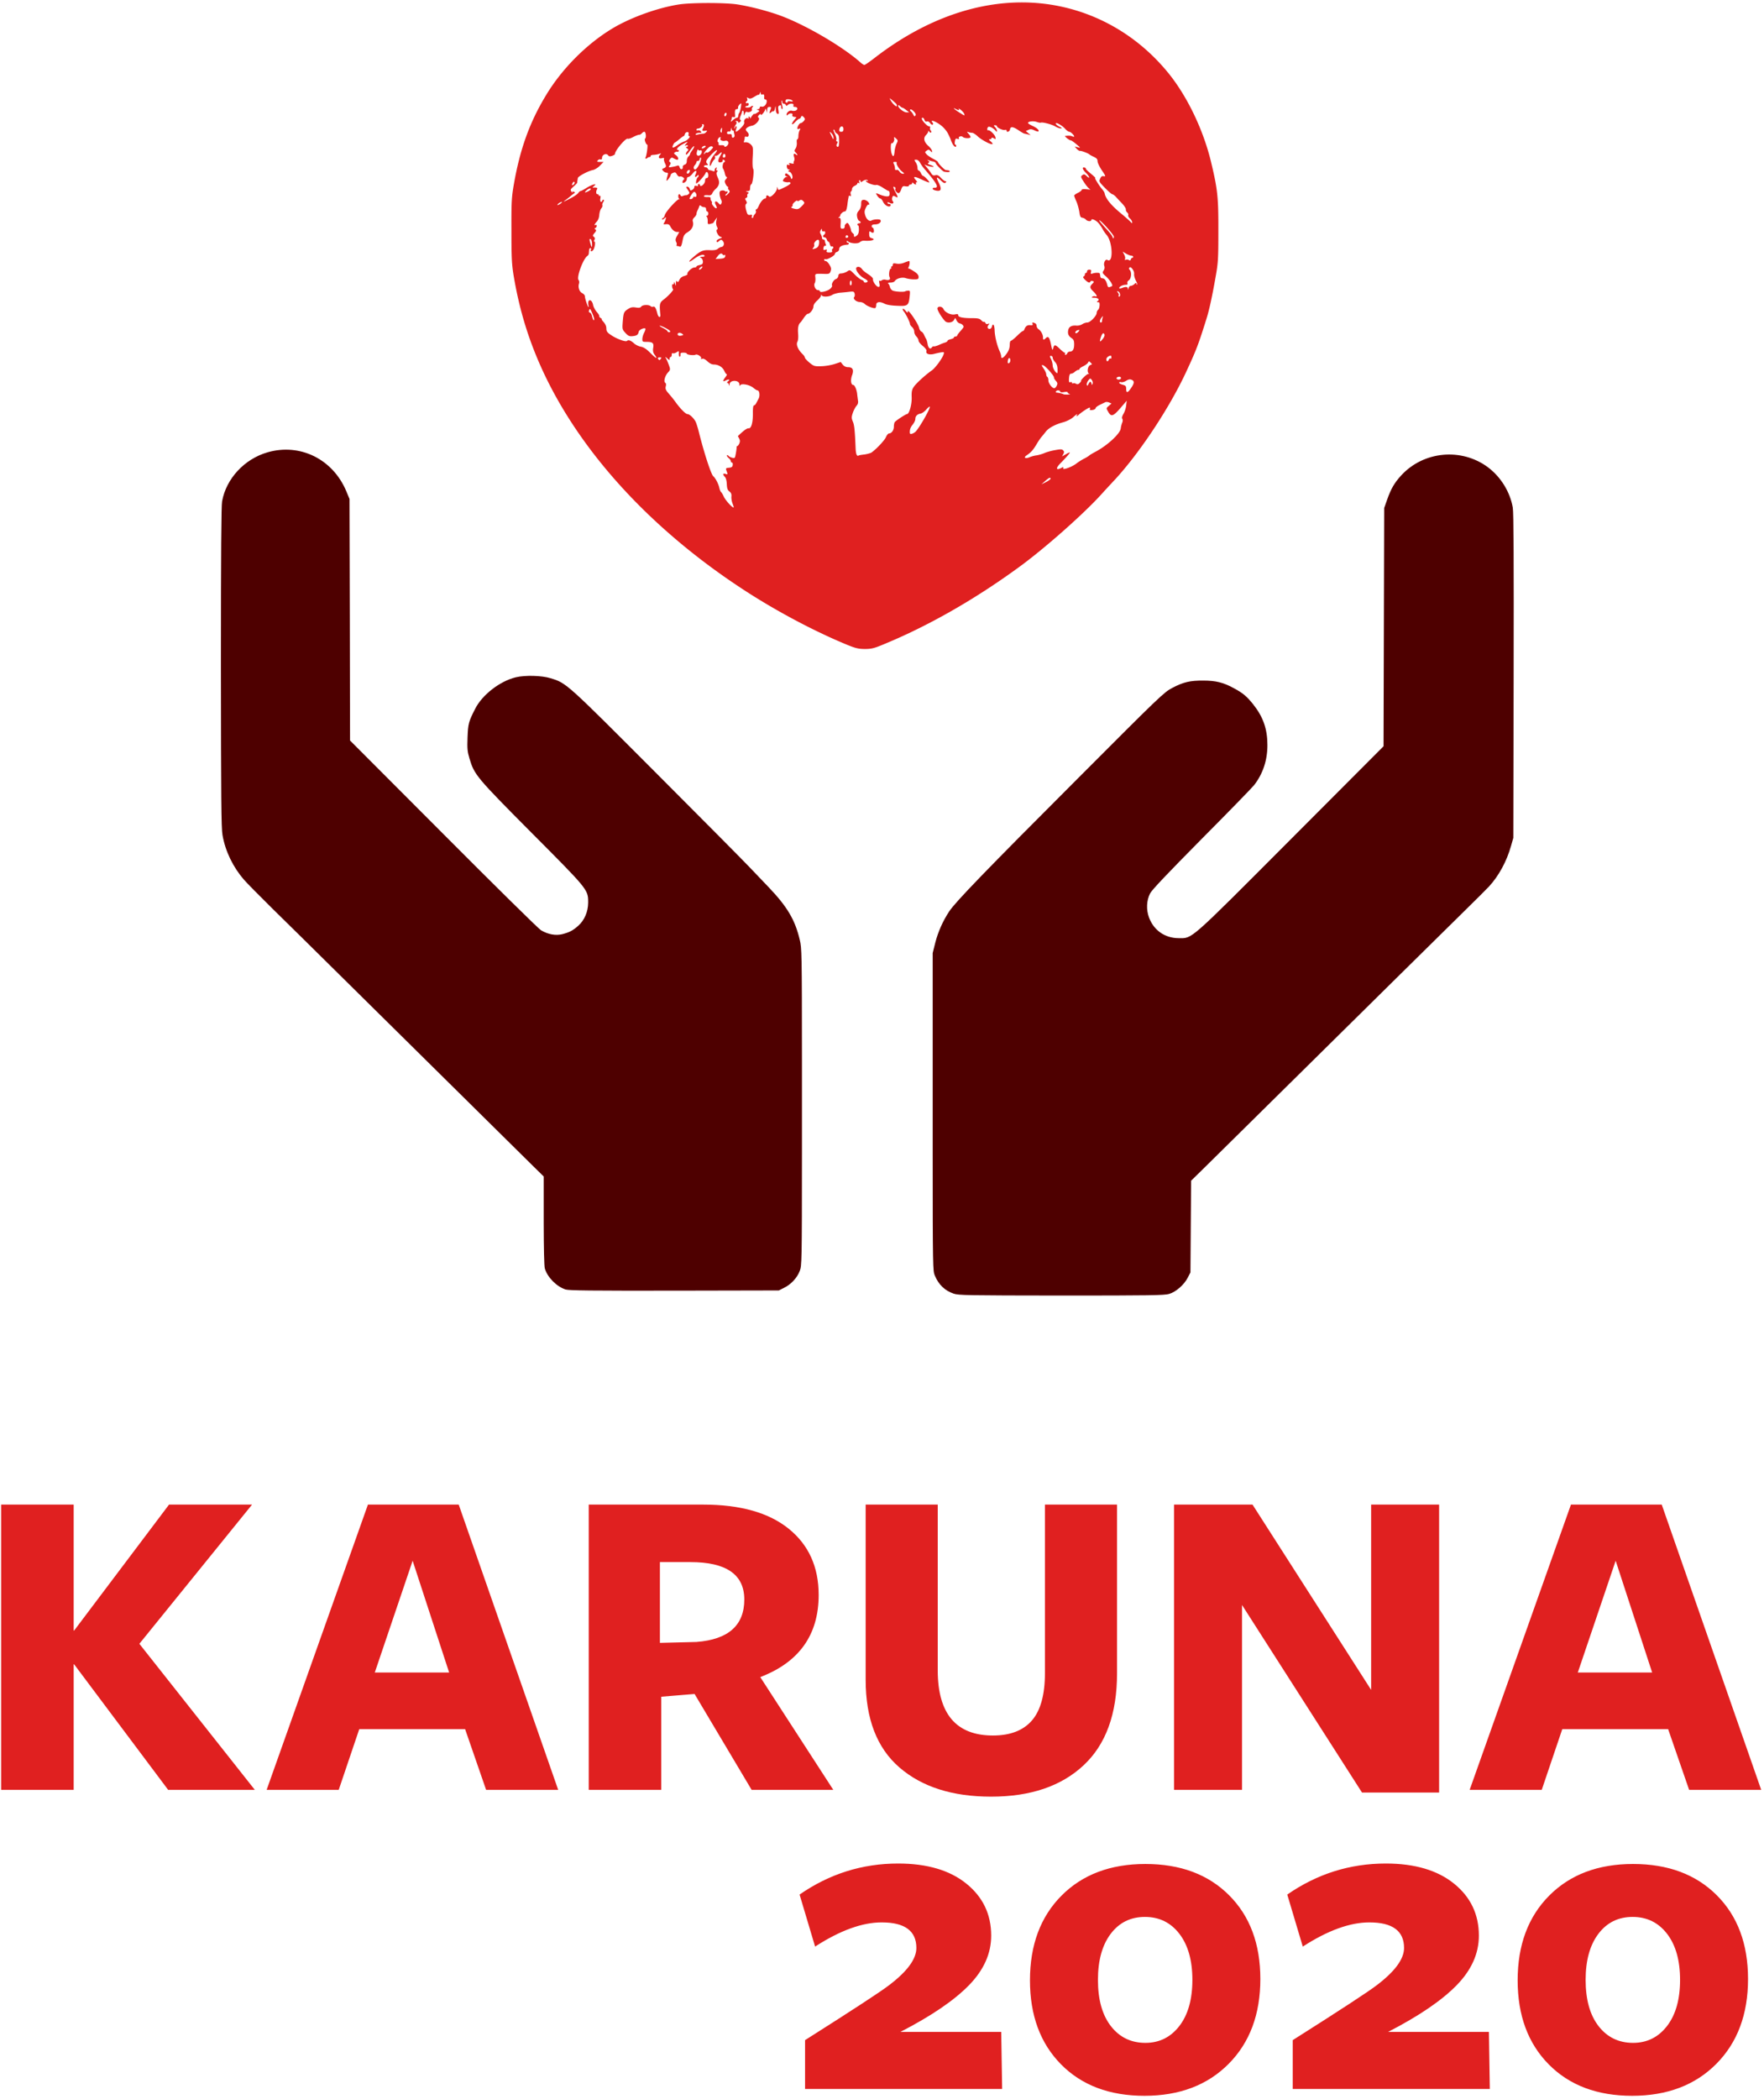 <svg width="348px" height="414px" viewBox="0 0 348 414" xmlns="http://www.w3.org/2000/svg"><g transform="translate(-230, -150) translate(230.225, 150.479)" fill-rule="nonzero" fill="none"><g transform="translate(43.357, 0)"><path d="M249.975 91.695c2.527 1.892 4.353 4.869 4.883 7.931.17.957.212 10.781.17 33.256l-.064 31.895-.467 1.637c-.849 3.019-2.442 5.911-4.331 7.952-.425.468-2.569 2.594-4.777 4.763-2.208 2.169-7.644 7.527-12.081 11.908-13.015 12.864-35.628 35.191-38.897 38.402l-3.015 2.956-.127 18.074-.531 1.042c-.722 1.403-2.314 2.807-3.673 3.211-.934.277-3.864.319-21.253.319-18.684-.021-20.277-.043-21.275-.383-1.72-.595-2.93-1.744-3.694-3.551-.387-.89-.421-1.287-.424-24.682l-0-38.939.51-2.041c.552-2.148 1.508-4.295 2.76-6.188 1.232-1.85 6.985-7.825 25.203-26.048 16.328-16.373 17.177-17.181 18.791-18.01 2.166-1.148 3.525-1.467 6.136-1.446 2.463 0 3.992.383 6.03 1.51 1.784.957 2.527 1.595 3.779 3.147 1.996 2.509 2.824 4.891 2.824 8.08 0 2.956-.871 5.614-2.612 7.867-.361.468-5.011 5.252-10.361 10.632-6.667 6.74-9.852 10.079-10.17 10.738-.722 1.403-.786 3.211-.212 4.763.956 2.53 3.121 4.04 5.818 4.061 2.803 0 1.784.914 22.145-19.499l18.302-18.35.064-23.496.064-23.496.595-1.68c.743-2.105 1.401-3.253 2.739-4.721 4.416-4.827 11.911-5.529 17.156-1.616zm-225.225 4.743l.616 1.489.064 23.82.043 23.82 18.425 18.461c10.125 10.166 18.786 18.695 19.253 18.971 1.422.83 2.887 1.085 4.203.766 1.444-.383 2.102-.723 3.163-1.68 1.21-1.085 1.91-2.744 1.932-4.509v-.227c-.004-2.372-.231-2.6-11.123-13.534-10.953-11.017-11.335-11.485-12.291-14.696-.403-1.361-.467-1.914-.382-4.147.106-2.722.212-3.126 1.507-5.657 1.38-2.744 4.861-5.445 8.003-6.21 1.847-.447 5.137-.362 6.899.191 3.12.957 3.014.872 20.781 18.673 9.128 9.145 17.385 17.461 18.361 18.503.998 1.042 2.717 2.85 3.842 4.02 3.693 3.871 5.222 6.444 6.156 10.421.378 1.59.419 2.355.424 23.959v18.05c-.004 21.673-.046 22.238-.424 23.241-.509 1.361-1.719 2.68-3.12 3.36l-1.019.51-20.59.043c-16.472.021-20.76-.021-21.482-.234-1.783-.574-3.587-2.403-4.097-4.168-.121-.426-.204-3.965-.212-8.718l-.001-9.403-1.868-1.829c-9.892-9.762-31.119-30.733-37.933-37.474-4.67-4.615-10.677-10.549-13.373-13.186l-.486-.48c-2.505-2.477-4.899-4.9-5.458-5.539-2.165-2.489-3.694-5.636-4.245-8.805-.255-1.361-.297-7.274-.318-33.157l0-1.884C.003 109.208.068 99.179.232 98.395c.807-4.466 4.394-8.337 8.937-9.656 6.453-1.872 12.927 1.34 15.581 7.699z" fill="#4E0000"/><path d="M123.023 126.479c-6.456-2.699-13.908-6.695-20.216-10.839-17.781-11.668-31.456-26.502-38.95-42.208-2.964-6.248-4.89-12.369-6.075-19.34-.402-2.401-.466-3.57-.466-9.032-.021-5.632.021-6.567.466-9.139 1.207-6.95 3.112-12.263 6.329-17.576 3.175-5.292 8.086-10.201 13.209-13.262 3.556-2.125 8.891-4.038 12.997-4.676 2.392-.383 9.335-.383 11.643 0 2.392.383 5.567 1.19 8.044 2.062 4.996 1.764 12.574 6.163 16.194 9.394.275.255.635.468.741.468.127 0 .995-.595 1.905-1.296C139.407 2.831 150.88-.931 161.824.195c9.864 1.02 18.797 5.951 25.169 13.836 3.726 4.633 6.901 11.285 8.404 17.703 1.228 5.165 1.397 6.737 1.376 13.325 0 5.59-.042 6.312-.572 9.245-.635 3.613-1.207 6.269-1.736 7.97-1.567 5.016-1.99 6.185-3.958 10.414-3.387 7.375-9.632 16.726-14.67 21.997-.233.255-1.27 1.36-2.286 2.487-3.535 3.868-11.177 10.626-16.13 14.218-8.912 6.503-18.205 11.774-27.159 15.408-1.439.595-2.032.723-3.281.723-1.334-.021-1.82-.149-3.958-1.041zm-22.1-27.671c-.148-.404-.254-.999-.212-1.36.042-.468-.064-.744-.402-.999-.36-.276-.466-.595-.508-1.424-.021-.659-.169-1.211-.36-1.424-.466-.468-.423-.786.085-.616.487.149.487.128.212-.616-.169-.489-.148-.531.487-.595.508-.043.699-.17.741-.531.042-.276-.021-.489-.148-.489s-.233-.128-.233-.276c0-.149-.191-.446-.445-.638-.233-.213-.381-.446-.296-.531.064-.064.191-.021.275.106.085.128.402.298.72.383.529.128.572.085.699-.616.085-.404.169-.978.191-1.275 0-.276.085-.468.148-.425.064.042.233-.17.381-.468.169-.404.169-.638-.021-.999a7.806 7.806 0 00-.254-.468c-.021 0 .381-.383.868-.808.487-.446 1.037-.786 1.249-.744.529.085.868-1.148.847-2.954-.021-.935.064-1.551.191-1.551s.318-.17.423-.383c.127-.212.339-.638.508-.956.318-.574.169-1.637-.212-1.637-.127 0-.508-.234-.826-.51-.72-.595-2.307-.914-2.583-.51-.106.191-.169.149-.169-.17 0-.893-1.884-.914-1.926-.021-.021.361-.042.383-.127.106-.042-.213-.191-.383-.339-.383-.127 0-.042-.149.191-.319.466-.361.064-.446-.572-.106-.529.298-.508-.021.042-.723.233-.298.339-.553.233-.553-.106 0-.318-.298-.466-.638-.318-.744-1.164-1.275-2.075-1.275-.402 0-.847-.234-1.27-.637-.445-.404-.783-.574-1.016-.489-.233.085-.318.043-.233-.085.191-.297-.762-.914-1.079-.723-.339.191-1.736.021-1.736-.212 0-.106-.296-.191-.656-.191-.487 0-.635.085-.572.383.021.191-.042.383-.148.404-.127.043-.191-.234-.191-.574.021-.595.021-.595-.466-.276-.275.17-.593.255-.72.17-.127-.064-.212.064-.212.297 0 .255-.085.446-.212.446-.106 0-.212.149-.212.361 0 .298-.042.298-.445-.064-.466-.404-.466-.404-.212.085.148.276.381.85.55 1.318.275.765.254.85-.212 1.36-.593.638-.91 1.806-.529 2.04.148.085.191.361.085.723-.106.446 0 .723.572 1.381.402.446 1.058 1.254 1.461 1.828.889 1.211 1.905 2.232 2.244 2.232.445 0 1.355.893 1.672 1.615.148.383.445 1.296.614 2.04 1.037 4.123 2.392 8.246 2.815 8.607.423.34 1.037 1.509 1.207 2.338.085.383.254.744.36.808.085.064.339.489.529.914.339.723 1.757 2.274 1.926 2.083.042-.021-.064-.383-.233-.786l-0.0 0zm62.743-4.867c0-.34-.275-.234-1.058.446l-.741.659.91-.446c.487-.255.889-.553.889-.659h0zm5.123-3.018c.381-.298 1.037-.701 1.44-.914.402-.191.889-.489 1.058-.637.169-.149.741-.489 1.27-.765 2.329-1.233 4.805-3.528 4.954-4.548.042-.361.169-.871.296-1.169.127-.319.127-.616.021-.765-.127-.17-.042-.531.233-.999.254-.425.487-1.169.529-1.658l.106-.914-.804.935c-1.842 2.189-2.223 2.359-2.858 1.233-.402-.701-.402-.701.127-1.148l.529-.468-.445-.191c-.254-.128-.614-.149-.783-.064-.169.085-.677.319-1.101.531-.445.212-.804.51-.804.638 0 .149-.275.319-.614.361-.444.064-.593.021-.508-.191.064-.149.021-.276-.085-.276-.212 0-1.715.999-2.138 1.424-.339.319-.55.361-.36.064.233-.361 0-.234-.741.425-.381.34-1.228.765-1.884.957-1.672.446-2.921 1.126-3.514 1.891-.275.361-.656.829-.847 1.041-.169.191-.635.871-.995 1.488-.677 1.126-1.079 1.552-1.926 2.125-.656.446-.275.723.55.383.381-.17 1.016-.34 1.418-.383.402-.064 1.08-.255 1.482-.425.402-.191 1.355-.468 2.096-.595 1.122-.213 1.418-.213 1.651.021.233.234.233.383.042.765l-.254.446.783-.446c.423-.255.762-.383.762-.319 0 .149-.677.914-1.842 2.104-.995.999-.889 1.488.191.914.36-.191.423-.191.339.064-.169.446 1.694-.212 2.625-.935h-0zm-41.85-1.764c.572-.085 1.185-.255 1.397-.383.995-.701 2.604-2.423 2.858-3.039.169-.404.445-.723.593-.723.508 0 .974-.638.974-1.339 0-.383.085-.786.169-.892.191-.298 2.18-1.594 2.413-1.594.445 0 .974-1.87.931-3.273-.042-1.169.042-1.551.423-2.104.466-.701 2.35-2.401 3.514-3.209.699-.468 2.138-2.423 2.371-3.231.127-.404.064-.446-.445-.361-.339.043-.995.191-1.482.319-.974.234-1.672-.043-1.461-.595.064-.17-.254-.595-.72-.978-.466-.361-.847-.85-.847-1.063 0-.212-.191-.574-.423-.808-.233-.234-.423-.659-.423-.956 0-.297-.191-.701-.423-.893-.233-.212-.423-.489-.423-.638 0-.34-.826-1.976-1.228-2.465-.169-.191-.254-.425-.191-.489.085-.085.318.085.55.361.402.468.423.468.445.106 0-.553 2.032 2.401 2.223 3.252.064.34.275.68.445.744.169.064.402.34.508.595.127.276.296.638.402.808.127.17.275.68.339 1.126.127.765.55 1.063.847.574.085-.128.254-.212.381-.17.148.021.593-.106 1.016-.298.423-.191.953-.404 1.207-.468.254-.085.466-.234.466-.34 0-.106.296-.234.635-.319.36-.085.635-.234.635-.34 0-.106.148-.191.318-.191.169 0 .318-.085.318-.17 0-.106.296-.51.635-.893.36-.383.635-.765.635-.829-.021-.297-.36-.616-.741-.68-.233-.043-.529-.319-.656-.595l-.254-.51-.275.468c-.339.51-1.334.616-1.736.17-.741-.786-1.609-2.274-1.503-2.55.169-.468.953-.34 1.185.17.318.68 1.482 1.233 2.265 1.063.508-.106.656-.064.656.17 0 .383.889.574 2.752.574 1.143 0 1.482.085 1.799.425.212.234.445.361.529.319.085-.064.212.043.296.212.064.191.254.255.487.17.339-.128.339-.106.106.213-.169.191-.233.446-.148.574.212.361.677.234.804-.212.212-.808.508-.425.55.68.021 1.148.466 2.975.995 4.144.169.361.296.808.296.999 0 .468.275.425.762-.128.677-.808.931-1.403.931-2.189 0-.404.106-.744.212-.744.127 0 .656-.425 1.207-.956.529-.531 1.037-.956 1.143-.956.106 0 .275-.17.339-.361.233-.638.593-.871 1.164-.808.423.043.529-.021.445-.234-.127-.34-.042-.361.445-.17.191.064.339.297.339.531 0 .212.169.51.381.659.508.34.889 1.084.889 1.637 0 .531.127.553.572.106.466-.446.699-.149 1.016 1.339.233 1.105.275 1.169.423.659.191-.765.402-.744 1.312.149.423.404.847.744.953.744s.127.106.064.213c-.064.128-.021.212.106.212s.275-.149.339-.319c.085-.17.296-.319.487-.319.593 0 .868-.446.868-1.424 0-.723-.106-.978-.529-1.254-.614-.404-.804-.914-.614-1.658.148-.595.72-.871 1.63-.786.318.021.826-.085 1.101-.276.275-.191.741-.34 1.016-.34.572 0 1.842-1.318 1.842-1.913 0-.212.148-.489.318-.638.275-.212.36-1.466.106-1.445-.381.021-.487-.085-.233-.234.445-.298.064-.659-.677-.659-.487 0-.593-.064-.381-.191.169-.106.423-.149.593-.085.487.191.296-.298-.36-.935-.741-.701-.783-.978-.233-1.53.381-.383.381-.425.064-.553-.191-.064-.381-.021-.423.085-.127.361-.445.276-1.058-.319-.381-.361-.487-.595-.296-.659.127-.064.254-.234.254-.404 0-.17.106-.297.212-.297.127 0 .212-.149.212-.319 0-.191.191-.319.445-.319.36 0 .423.106.339.446-.106.383-.042.425.339.298.508-.17 1.207-.17 1.355-.043.042.064.106.297.127.552.021.255.169.446.381.446.445 0 .741.361.974 1.19.148.595.233.638.656.489.445-.17.466-.212.169-.765-.169-.34-.635-.914-1.058-1.296-.72-.638-.741-.723-.466-1.148.191-.276.254-.595.148-.893-.212-.595.212-1.445.614-1.19 1.207.744 1.037-3.634-.191-4.973-.212-.255-.55-.723-.741-1.084-.169-.34-.55-.893-.804-1.19-.529-.617-1.44-.999-1.44-.638 0 .34-.762.276-1.058-.064-.127-.17-.445-.34-.699-.383-.381-.043-.487-.255-.614-1.19-.106-.616-.36-1.551-.593-2.062-.233-.51-.423-1.02-.423-1.126 0-.085.339-.34.741-.531.402-.191.741-.468.741-.574 0-.149.36-.191 1.016-.128.55.064.847.064.656 0-.191-.064-.72-.638-1.143-1.296-.741-1.126-.762-1.211-.402-1.488.318-.234.445-.212.868.191.72.68.593.085-.148-.638-.699-.701-.826-1.169-.296-1.063.169.043.296.128.254.191-.042.064.275.404.677.744.995.829 1.334 1.148 1.185 1.148-.169 0 .868 1.636 1.418 2.253.212.255.423.595.445.744.169.978 1.143 2.21 2.921 3.719 1.08.893 2.096 1.785 2.244 1.976.233.276.254.276.254-.021 0-.17-.191-.489-.423-.701-.254-.213-.402-.51-.339-.659.064-.149-.042-.383-.212-.531-.169-.149-.296-.404-.254-.595.021-.191-.318-.723-.762-1.19-.445-.468-1.016-1.063-1.249-1.339-.254-.255-.55-.468-.677-.468-.106 0-.762-.553-1.44-1.254-1.164-1.19-1.207-1.275-.953-1.806.191-.446.381-.574.72-.489.423.064.381-.043-.381-1.169-.466-.701-.847-1.488-.847-1.785 0-.425-.191-.616-.783-.893-.423-.191-.804-.425-.868-.489-.19-.191-1.587-.723-1.82-.659-.127.021-.402-.17-.635-.404l-.402-.468.614.149c.593.149.572.128-.275-.595-.508-.425-.995-.765-1.122-.765-.275 0-1.333-.85-1.101-.871.72-.085 1.08-.064 1.418.085.191.085.36.106.36.021 0-.276-.699-.935-.995-.935-.148 0-.487-.255-.762-.553-.402-.489-1.418-1.148-1.736-1.148-.339 0-.021.404.593.701.508.255.572.34.254.34-.233.021-.72-.17-1.08-.383-.656-.404-2.604-.914-2.858-.744-.085.043-.445-.021-.804-.149-.677-.234-1.715-.106-1.715.212 0 .085.381.34.847.553.889.404 1.418.871 1.207 1.105-.085.064-.445-.021-.804-.212-.529-.255-.804-.276-1.185-.085l-.508.234.487.404.487.404-.529-.149c-.296-.064-.635-.149-.762-.17-.148-.043-.614-.319-1.058-.616-1.122-.765-1.651-.829-1.736-.213-.064.468-.677.68-.677.234 0-.128-.148-.191-.296-.128-.36.149-1.609-.425-1.609-.723 0-.106-.148-.191-.36-.191-.318 0-.318.021 0 .383.212.212.36.531.36.701-.021.255-.064.255-.275-.021-.381-.468-1.185-.893-1.418-.744-.127.085-.212.276-.212.446 0 .17.064.276.169.234.233-.17 1.249.765 1.418 1.296.127.468.106.489-.296.276-.296-.17-.445-.17-.445-.021 0 .106-.148.212-.339.212-.254 0-.212.106.148.404.275.234.445.468.381.531-.212.234-2.159-.786-2.921-1.509-.402-.383-.889-.701-1.101-.701-.191 0-.55-.064-.762-.149-.318-.106-.296-.043.106.404.254.276.402.595.318.659-.212.234-1.228.17-1.482-.085-.296-.298-.995-.064-.783.255.085.149 0 .191-.296.106-.339-.106-.423-.021-.508.51-.064.34-.021.638.085.638.085 0 .169.106.169.212 0 .425-.423.191-.741-.425-.169-.34-.317-.68-.317-.744 0-.064-.233-.574-.508-1.148-.339-.659-.91-1.318-1.567-1.806-1.058-.765-2.053-1.084-1.545-.468.169.191.169.34.042.425-.106.085-.339-.064-.508-.297-.169-.255-.423-.383-.635-.319-.212.085-.36-.021-.466-.298-.127-.446-.529-.616-.529-.255 0 .361 1.08 1.509 1.418 1.509.191 0 .275.128.212.297-.064.149 0 .404.127.531s.148.297.064.383c-.085.085-.233.021-.339-.149-.148-.212-.212-.234-.212-.043 0 .128-.191.446-.445.701-.572.574-.402 1.36.423 2.104.339.298.656.701.72.893.169.468.064.489-.318.085-.254-.234-.36-.234-.699 0-.381.276-.381.297 0 .723.212.234.804.637 1.312.893.508.255.91.531.91.616 0 .234 1.291 1.573 1.566 1.594.656.064.762.106.762.276 0 .149-.423.17-1.101.043-.275-.043-1.651-1.466-1.651-1.679 0-.106-.212-.255-.466-.319-.275-.043-.677-.17-.91-.255-.339-.106-.36-.106-.106.085.254.191.275.276.042.425-.212.128-.127.234.36.404.36.128.656.276.656.34 0 .17-1.334-.127-1.693-.383-.169-.106-.064.064.233.404.318.361.72.893.931 1.211.275.468.466.574.868.468.381-.106.656.021 1.122.531.339.361.741.659.889.659.212 0 .212.064.021.255-.191.191-.423.085-.995-.468-.804-.786-.931-.659-.402.404.72 1.466.529 1.913-.699 1.594-.593-.17-.635-.51-.064-.51.91 0 .466-.829-2.032-3.719-.296-.34-.677-.893-.847-1.211-.191-.361-.487-.595-.741-.595-.423 0-.445.021-.106.531.191.276.339.765.339 1.063 0 .297.106.531.212.531.127 0 .339.234.466.531s.318.531.423.531c.212 0 1.228 1.041 1.228 1.275 0 .085-.572-.128-1.27-.446-1.694-.829-2.117-.808-1.334.064.212.255.254.383.085.383-.148 0-.191.106-.127.212.191.297-.169.276-.487-.043-.191-.191-.254-.191-.254 0 0 .149-.148.255-.318.255-.169 0-.318.106-.318.234s-.254.17-.635.128c-.55-.106-.656-.021-.889.616-.127.404-.36.723-.508.723-.339 0-.783-.574-.635-.829.085-.106.021-.276-.106-.34-.423-.276-.381.021.148 1.02.55 1.042.529 1.148-.127.786-.318-.17-.423-.128-.529.213-.085.255-.042.574.106.744.318.404-.085.616-.635.319-.275-.149-.423-.149-.423 0 0 .106.148.212.318.212s.318.085.318.17c0 .701-1.164.234-1.524-.637-.148-.319-.381-.595-.508-.595-.148 0-.402-.234-.593-.531-.402-.616-.402-.616.572-.213.423.17 1.016.319 1.312.319.423 0 .529-.106.529-.531 0-.297-.085-.531-.169-.531-.106 0-.635-.297-1.164-.659-.55-.361-1.143-.595-1.312-.531-.381.149-2.011-.468-2.011-.765 0-.106.106-.128.254-.043.148.085.169.064.085-.085-.148-.234-.656-.128-1.122.234-.19.128-.275.128-.275-.043 0-.128-.085-.234-.212-.234-.106 0-.127.149-.064.361.085.234.064.298-.106.191-.148-.085-.254-.043-.254.085s-.233.34-.529.468c-.296.128-.529.404-.529.616 0 .212-.085.425-.191.489-.106.064-.148.34-.064.595.064.298.042.404-.127.298-.148-.085-.275-.043-.275.064-.021.128-.042.297-.064.404-.042.085-.127.701-.212 1.381-.127.85-.275 1.211-.487 1.211-.339 0-.91.51-.91.808 0 .128-.127.276-.254.319-.191.085-.169.128.064.128.254.021.318.234.275 1.084-.064.935-.021 1.063.339 1.063.36 0 .487-.17.466-.638 0-.064.127-.234.296-.383.233-.212.339-.149.614.361.169.361.318.765.318.935 0 .17.148.425.318.574.169.128.296.319.275.383-.042.425.085.468.487.17.339-.234.466-.552.487-1.169 0-.489-.042-.871-.127-.871-.106 0-.169-.085-.169-.212 0-.106.148-.213.318-.213.402 0 .423-.34.021-.489-.148-.064-.339-.425-.402-.829-.085-.531.021-.829.36-1.19.275-.319.444-.786.444-1.275 0-.637.085-.808.445-.85.466-.064 1.143.446 1.143.85 0 .128-.063.17-.148.085-.085-.064-.318.191-.508.616-.296.595-.318.871-.127 1.509.233.786.826 1.275 1.228 1.02.445-.255 1.63-.319 1.778-.085.233.383-.318.85-1.058.85-.445 0-.677.106-.677.319 0 .17.085.319.169.319.233 0 .381.829.169.978-.127.064-.339 0-.508-.128-.275-.234-.318-.149-.318.425 0 .489.106.701.423.786 1.058.276.064.637-1.439.51-.254-.021-.614.106-.804.276-.36.383-1.842.297-2.329-.106-.212-.17-.296-.17-.296 0 0 .128.106.234.212.234.318 0 .254.361-.042.383-1.08.064-1.651.383-1.651.893 0 .212-.191.468-.423.531-.233.064-.423.255-.423.404 0 .319-1.503 1.169-1.842 1.041-.148-.064-.275 0-.275.128s.127.234.296.234c.169 0 .508.319.741.723.36.574.402.829.233 1.296-.191.51-.296.553-1.418.51-1.715-.042-1.672-.064-1.588.744.042.404 0 .892-.127 1.084-.254.489.148 1.381.656 1.381.191 0 .36.106.36.213 0 .361 1.524 0 2.053-.489.254-.234.423-.51.36-.616-.191-.319.339-1.19.762-1.296.212-.064.423-.319.466-.595.042-.383.191-.51.614-.51.318-.021.804-.191 1.122-.383.55-.383.55-.361 1.461.553.487.51 1.122.999 1.376 1.084.254.085.466.255.466.361 0 .255.572.255.741-.021.063-.106-.191-.361-.572-.553-1.164-.595-2.117-2.062-1.503-2.295.36-.149.699.021 1.058.51.127.191.677.616 1.185.935.572.383.931.744.889.956-.064.446.677 1.509 1.08 1.509.254 0 .296-.149.191-.68-.085-.383-.085-.638 0-.553.106.085.296.064.466-.064.148-.128.466-.191.72-.128.699.191 1.058-.043.826-.489-.233-.446-.042-1.7.254-1.7.106 0 .127-.085.064-.212-.064-.106-.021-.213.085-.213.127 0 .233-.149.233-.34 0-.276.148-.319.72-.212.466.085 1.016.021 1.524-.191.423-.17.847-.319.953-.319.212 0 .106.893-.127 1.275-.064.106-.042.212.085.212.106 0 .593.255 1.058.574.614.383.868.723.868 1.063 0 .446-.106.489-.931.489-.487 0-1.207-.106-1.588-.234-.72-.255-1.863.043-2.202.595-.085.149-.466.276-.847.276s-.572.085-.445.17.296.404.36.723c.085.319.36.637.635.723.593.191 2.096.276 2.371.106.106-.064.381-.128.614-.128.339-.043.381.085.275 1.063-.191 1.891-.36 2.019-2.498 1.913-1.164-.043-2.075-.191-2.498-.425-.91-.468-1.609-.361-1.609.255 0 .234-.064.51-.148.595-.191.213-1.672-.34-2.117-.786-.212-.212-.656-.383-.974-.383-.699 0-1.418-.659-1.101-.978.106-.106.148-.404.085-.659-.106-.425-.233-.468-1.016-.383-.466.064-1.334.149-1.905.191-.55.064-1.249.255-1.524.446-.593.383-1.905.425-2.053.064-.085-.191-.127-.17-.127.064-.021.17-.36.616-.762.978-.466.404-.741.85-.741 1.169 0 .552-.699 1.445-1.122 1.445-.148 0-.487.361-.783.808-.296.425-.572.829-.656.893-.402.34-.55 1.063-.466 2.125.064.701.021 1.381-.127 1.658-.318.595.106 1.615 1.101 2.55.191.191.36.468.36.595 0 .128.402.574.91.999.868.701.974.744 2.371.701.826-.021 1.99-.234 2.625-.446l1.164-.383.402.51c.275.34.635.51 1.058.51.931 0 1.185.531.762 1.658-.318.893-.19 1.849.254 1.849.275 0 .656.871.762 1.679.042.425.127 1.041.169 1.381.085.425-.021.765-.296 1.063-.212.255-.55.871-.72 1.381-.275.829-.275 1.041 0 1.7.296.701.402 1.615.55 5.228.042 1.19.254 1.7.593 1.488.064-.064.593-.149 1.143-.212h0zm10.013-4.421c.677-.531 3.112-4.782 2.879-5.016-.042-.064-.36.212-.699.595-.318.361-.804.723-1.08.765-.677.128-1.058.51-1.058 1.063 0 .276-.233.765-.508 1.105-.466.553-.635 1.063-.572 1.7.021.276.55.17 1.037-.212zm30.482-7.524c-.212-.043-.381-.191-.381-.297 0-.128-.318-.149-.741-.064-.487.085-.741.043-.741-.106 0-.128-.191-.234-.423-.234-.381 0-.635.404-.254.446.466.043 1.185.212 1.291.297.042.064.423.085.847.085.423-.021.593-.064.402-.128zm12.024-1.02c.741-1.042.804-1.488.254-1.743-.381-.17-.635-.128-1.122.17-.339.212-.804.34-.995.276-.212-.064-.381-.021-.381.106 0 .128.318.298.699.404.572.149.677.276.677.829 0 .808.275.808.868-.043h-0zm-14.564-.616c.191-.404.148-.595-.191-.956-.212-.234-.381-.531-.36-.638.085-.297-1.672-2.295-2.138-2.423-.36-.085-.36-.021.106.659.275.404.508.914.508 1.126 0 .213.106.446.212.51.127.064.212.383.212.68 0 .595.741 1.552 1.164 1.552.148 0 .36-.234.487-.51zm6.626-.765c.085 0 .191.17.233.382.064.319.085.319.212 0 .085-.191 0-.51-.169-.744-.275-.361-.318-.361-.699.128-.212.297-.339.68-.275.85.085.234.169.212.318-.149.127-.255.296-.468.381-.468zm-1.82-.17c-.148-.17 1.27-1.488 1.461-1.382.169.085.169.064 0-.128-.339-.383-.106-1.466.36-1.615.381-.128.381-.17.064-.468-.318-.319-.36-.319-.529 0-.106.191-.529.51-.931.701-.402.191-.741.425-.741.531s-.106.191-.254.191c-.127 0-.423.17-.656.361-.212.212-.55.383-.741.383-.254 0-.36.234-.423.893-.042.744 0 .893.275.786.169-.064.318-.021.318.128 0 .128.085.17.212.106.106-.064.381-.043.572.085.275.149.466.106.72-.149.191-.191.318-.383.296-.425zm7.832-.447c.064-.106.021-.255-.085-.319-.275-.17-.889.085-.741.319.148.255.656.255.826 0zm-12.489-1.934c-.021-.552-.169-.999-.487-1.339-.254-.276-.466-.659-.466-.85 0-.191-.148-.361-.318-.361-.296 0-.296.064 0 .638.169.34.318.914.318 1.275 0 .51.593 1.488.91 1.488.042 0 .064-.383.042-.85zm-9.314-1.658c0-.659-.402-.595-.487.085-.063.383 0 .531.212.468.148-.064.275-.297.275-.553zm19.454-.17c.064-.17.212-.276.318-.191.127.064.191-.064.169-.297-.021-.34-.106-.361-.508-.17-.275.128-.487.383-.487.616 0.0.468.339.51.508.043zm-88.399-.149c.169-.212.127-.276-.191-.276-.402 0-.508.149-.254.404.169.191.191.191.445-.128zm-1.207-.765c-.318-.446-.402-.786-.296-1.403.148-.935-.085-1.169-1.312-1.169-.783 0-.847-.043-.826-.574 0-.34.169-.893.36-1.254.191-.361.296-.723.233-.786-.254-.234-1.249.234-1.312.616-.127.595-.36.786-1.207.871-.635.064-.868-.043-1.397-.616-.635-.68-.656-.765-.55-2.189.148-1.828.212-2.019 1.058-2.55.529-.34.868-.404 1.524-.298.635.106.889.064 1.08-.191.254-.361 1.503-.404 1.842-.064.106.106.318.149.466.106.339-.149.572.212.847 1.296.212.85.677 1.02.593.212-.191-2.019-.127-2.317.593-2.869 1.016-.765 2.117-1.977 1.926-2.104-.233-.17-.275-1.127-.021-.978.106.085.191-.043.212-.255.021-.276.064-.234.191.149.169.531.169.51.191-.106.021-.446.085-.553.212-.34.148.212.254.149.466-.319.191-.383.55-.659.995-.765.381-.106.635-.276.593-.361-.191-.298.868-1.296 1.355-1.296.233 0 .423-.085.423-.191 0-.106.296-.234.635-.298.508-.106.635-.255.635-.659 0-.297-.169-.638-.36-.744-.318-.191-.296-.213.212-.234.381 0 .55-.085.445-.234-.191-.34-1.101-.043-2.075.68-1.101.808-1.249.616-.212-.276 1.482-1.318 1.99-1.53 3.323-1.466.868.043 1.355-.043 1.588-.255.191-.17.55-.361.762-.383.508-.106.614-.786.212-1.211-.275-.276-.36-.255-.699.043-.318.276-.423.297-.487.085-.064-.17.169-.383.55-.531.593-.234.614-.255.212-.383-.487-.149-1.037-1.318-.677-1.424.148-.064.148-.255-.021-.574-.148-.276-.212-.744-.127-1.148l.148-.68-.381.531c-.191.298-.381.553-.381.574-.021.021-.254.085-.55.17-.508.127-.55.064-.529-.574 0-.383-.085-.765-.212-.85-.127-.106-.106-.17.064-.17.127 0 .254-.191.254-.425 0-.234-.085-.425-.212-.425-.106 0-.212-.191-.212-.425 0-.276-.148-.425-.381-.425-.212 0-.487-.106-.635-.255-.191-.191-.275-.149-.36.17-.085.212-.233.574-.339.765-.106.212-.191.51-.191.659 0 .17-.191.468-.423.68-.275.255-.381.531-.296.786.233.786-.127 1.573-.974 2.104-.72.446-.847.659-1.058 1.743-.191.978-.318 1.211-.55 1.126-.191-.064-.423-.128-.529-.128-.127 0-.148-.085-.085-.212.064-.106.021-.383-.106-.616-.169-.34-.127-.595.212-1.19l.423-.744h-.445c-.466 0-1.016-.446-1.355-1.148-.169-.319-.402-.425-.847-.383-.466.064-.55 0-.381-.212.106-.149.275-.51.339-.765.106-.489.106-.489-.296-.128-.233.212-.402.255-.402.128 0-.149.085-.255.191-.255.106 0 .254-.255.339-.574.169-.659 2.455-3.188 2.837-3.124.148.043.148 0 .021-.064-.254-.128-.275-.914-.021-.914.106 0 .233.106.275.255.064.149.233.191.508.064.212-.085.487-.149.593-.128.085.021.296-.064.466-.213.254-.191.212-.34-.148-.85-.381-.531-.381-.616-.085-.616.191 0 .402.191.466.425.085.34.191.383.508.191.212-.106.402-.361.402-.553 0-.212.127-.297.423-.212.233.064.381.021.318-.064-.064-.106-.021-.234.085-.298.106-.085.233.021.275.191.106.553 1.016-.234 1.016-.871 0-.319.127-.51.318-.51.191 0 .318-.191.318-.51 0-.659-.381-.914-.572-.404-.148.425-1.545 1.976-1.778 1.976-.191 0 .042-1.041.254-1.19.106-.064.191-.213.191-.361 0-.17-.064-.17-.254.021-.423.425-.593.276-.339-.276.36-.829 0-.914-.593-.149-.296.383-.677.68-.847.68-.169 0-.296.191-.296.425 0 .212-.191.51-.423.638-.339.17-.423.17-.423-.085 0-.17.106-.383.254-.468.318-.191-.402-.744-.783-.595-.169.064-.402-.106-.572-.404-.233-.425-.36-.489-.741-.34-.275.106-.487.276-.487.425 0 .128-.191.468-.423.765-.466.616-.508.489-.233-.531.169-.595.148-.68-.169-.68-.445 0-1.079-.659-.762-.786.699-.255.783-.425.466-1.041-.169-.34-.254-.744-.212-.893.085-.191-.042-.234-.445-.128-.614.149-.762-.255-.275-.744.212-.234.148-.255-.275-.106-.296.106-.783.17-1.101.191-.296 0-.55.085-.529.213.021.106-.064.191-.212.212-.127 0-.318.064-.402.149-.233.255-.55.191-.402-.064.233-.383.508-2.529.339-2.529-.254 0-.614-1.063-.423-1.19.275-.17.148-1.36-.148-1.36-.127 0-.36.149-.508.319-.148.17-.381.297-.508.276-.127-.021-.635.17-1.143.425-.487.276-.995.425-1.101.361-.381-.234-2.561 2.359-2.54 3.018 0 .106-.254.255-.572.361-.423.149-.614.106-.783-.128-.339-.468-1.185-.106-1.185.489 0 .297-.106.404-.296.34-.169-.064-.423.021-.55.191-.212.255-.148.298.445.298h.699l-.699.723c-.381.404-.995.786-1.376.871-.974.191-2.985 1.254-3.006 1.615-.021.17-.064.404-.085.51-.021.128-.042.276-.021.361 0 .064-.318.425-.72.765-.656.595-.677.68-.402 1.042.191.212.275.255.191.128-.085-.191-.021-.234.233-.128.318.128.318.149-.042.404-.212.149-.529.404-.699.552-.169.149-.55.446-.847.659-.699.51-.423.404 1.037-.361.635-.34 1.291-.786 1.439-.999.148-.234.36-.404.466-.404.106 0 .656-.276 1.207-.638 1.08-.68 2.223-.935 1.418-.319-.212.17-.296.319-.191.298.614-.085.974.043.826.276-.275.446-.233 1.02.064 1.02.148 0 .275.106.275.234 0 .106.085.149.212.085.127-.085.148.127.085.531-.127.616.191.935.402.383.042-.149.169-.212.254-.128.085.085.042.298-.106.468-.127.191-.212.446-.148.595.042.149-.042.446-.233.638-.169.213-.339.765-.381 1.254-.021.531-.233 1.063-.487 1.339-.466.489-.593.892-.233.659.127-.064.212 0 .212.191 0 .17-.127.361-.254.404-.212.085-.212.149 0 .297.212.149.169.319-.169.701-.381.446-.402.552-.148.744.233.17.254.34.127.595-.148.234-.127.361 0 .361.254 0 .064 1.254-.254 1.658-.275.361-.593.319-.445-.064.085-.17.021-.319-.106-.319s-.254.191-.254.425c-.021.234-.042.553-.064.701-.021.128-.127.319-.275.425-.826.531-2.18 4.208-1.736 4.739.127.149.169.468.085.723-.233.723.085 1.615.635 1.87.296.149.529.425.529.616 0 .425.487 1.891.677 2.104.085.064.085-.064.021-.319-.064-.234-.064-.574 0-.765.212-.51.762-.128.91.659.064.404.402 1.02.72 1.403.339.383.572.765.508.85-.042.085.085.234.275.361.212.128.296.234.212.234s.085.255.381.574c.339.383.529.829.529 1.254 0 .531.169.786.826 1.233 1.122.786 2.985 1.488 3.26 1.211.254-.255.762-.085 1.418.531.296.255.889.553 1.312.616.55.106 1.101.468 1.821 1.19 1.164 1.169 1.567 1.36.91.425v0zm88.737-3.996c-.169-.468-.423-.319-.677.383-.36 1.041-.275 1.211.275.531.296-.34.466-.744.402-.914zM90.974 65.335c-.445-.319-.995-.17-.847.213.064.17.318.234.656.17.508-.106.529-.128.191-.383zm78.217-.425c.254-.297.233-.34-.106-.276-.233.043-.445.212-.508.361-.106.361.275.319.614-.085zm-80.567-.085c-.169-.276-1.694-1.063-2.053-1.063-.148 0 .127.191.635.446.487.255.889.531.889.637 0 .106.148.191.339.191.169 0 .254-.106.191-.212zm85.202-1.998c0-.17.064-.489.127-.701.106-.34.085-.34-.212.021-.381.468-.445.978-.127.978.127 0 .212-.128.212-.298zM73.256 61.297c-.381-.893-.466-.978-.614-.616-.106.276-.064.446.127.489.169.043.36.34.423.638.191.744.36 1.041.445.765.042-.127-.127-.701-.381-1.275zm104.127-3.74c-.042-.255-.212-.51-.381-.552-.275-.106-.275-.064-.042.234.169.191.233.446.148.574-.064.106-.021.212.106.212s.212-.212.169-.468zm2.096-1.658c.191 0 .529-.149.741-.361.275-.255.381-.276.381-.064 0 .149.064.234.127.17.064-.064.021-.297-.106-.531-.339-.638-.508-1.211-.466-1.594.064-.553-.635-1.509-.889-1.254-.169.17-.148.319.021.489.423.425.318 1.722-.169 2.04-.233.149-.36.383-.296.574.085.234 0 .319-.339.319-.55 0-1.27.361-1.27.638 0 .128.212.128.55 0 .783-.319 1.143-.255 1.164.17.021.234.064.191.127-.106.042-.276.254-.489.423-.489zm-55.038-.638c-.042-.616-.36-.51-.36.128 0 .297.085.489.191.404.127-.064.191-.298.169-.531zm-29.572-2.869c.148-.17.169-.319.042-.319-.106 0-.318.149-.466.319-.148.17-.169.319-.042.319.106 0 .318-.149.466-.319l0.0 0zm84.906-2.019c.106 0 .191-.085.191-.213 0-.106-.169-.212-.36-.212-.212 0-.677-.191-1.037-.404l-.677-.404.318.616c.169.34.233.723.148.871-.106.149-.042.191.169.128.169-.085.445-.043.614.064.19.128.317.085.36-.128.042-.17.169-.319.275-.319v0zm-80.291-.298c.042-.234 0-.34-.127-.255-.127.064-.275.042-.36-.085-.212-.361-.614-.234-1.016.34l-.402.531.931-.064c.677-.043.931-.17.974-.468zm21.084-1.063c-.064-.17 0-.361.106-.446.127-.064.191-.234.106-.34-.064-.106-.191-.149-.296-.085-.106.064-.254-.128-.339-.425-.064-.298-.212-.531-.296-.531-.106 0-.254-.191-.318-.425-.064-.234-.275-.425-.445-.425-.339 0-.402-.34-.085-.531.339-.213.254-.808-.106-.659-.211.064-.317-.021-.317-.255-.021-.319-.042-.319-.254.043-.169.297-.169.51.021.786.127.234.233.552.233.723 0 .17.127.319.275.319.169 0 .296.128.296.276 0 .128.085.425.169.638.106.255.064.361-.106.319-.148-.043-.296.149-.339.425-.064.404-.021.468.339.361.318-.106.381-.064.296.191-.106.255.021.34.529.34.466 0 .614-.085.529-.297zm-3.196-.531c.36-.149.55-.404.614-.871.064-.361.021-.701-.085-.765-.296-.191-.995.552-.868.892.064.17 0 .446-.148.616-.296.361-.212.383.487.128h-0zm-44.157-.978c-.021-.404-.169-.786-.296-.829-.275-.106-.254.128.042 1.105.212.659.296.574.254-.276h0zm50.529-1.403c-.169-.297-.508-.212-.508.128 0 .191.127.255.318.191.169-.085.254-.212.191-.319zm52.413.085c-.021-.383-2.71-3.379-2.879-3.209-.042.064.487.701 1.185 1.466.699.744 1.334 1.53 1.397 1.743.064.191.148.361.212.361.042 0 .085-.17.085-.361zm-71.126-3.91c0-.128.148-.361.318-.531.169-.17.254-.446.191-.616-.085-.17-.042-.319.085-.319.106 0 .318-.276.466-.638.318-.765.91-1.488 1.249-1.488.127 0 .233-.149.233-.319 0-.383.254-.404.572-.085.318.319 1.524-.956 1.567-1.615.021-.361.042-.361.127-.043.127.468.085.468 1.461-.213.635-.297 1.122-.659 1.08-.786-.064-.128-.212-.212-.381-.17-.148.043-.487.021-.762-.064-.423-.106-.445-.17-.233-.531.148-.234.423-.446.593-.446.233-.021.233-.043-.042-.128-.212-.043-.318-.213-.233-.383.085-.255.191-.255.614.064.275.191.508.489.508.638 0 .149.085.234.191.17.318-.212-.021-1.233-.445-1.36-.318-.085-.36-.149-.127-.276.212-.149.212-.191-.042-.191-.191 0-.339-.213-.381-.531-.021-.404.042-.489.318-.383.254.106.296.064.169-.149s-.042-.234.402-.128c.318.085.529.064.466-.043-.042-.085-.021-.297.085-.468.085-.149.085-.489 0-.765-.212-.553-.042-.808.36-.489.381.34.36.021-.042-.383-.296-.298-.296-.383-.021-.808.169-.255.275-.786.233-1.148-.042-.361 0-.659.106-.659.127 0 .212-.298.212-.659 0-.361.106-.85.233-1.084.212-.383.191-.425-.106-.319-.191.085-.339.043-.339-.085 0-.361.423-1.041.656-1.041.275 0 .826-.531.826-.808 0-.106-.148-.319-.318-.468-.254-.212-.339-.191-.445.085-.064.191-.233.34-.339.34-.127 0-.487.298-.826.659-.699.765-.847.425-.169-.404l.445-.574-.466-.064c-.296-.043-.423-.191-.339-.383.148-.361-.529-.404-.889-.043-.191.191-.254.191-.254-.021 0-.446.614-.914 1.037-.765.212.064.55.064.741-.021.487-.191.423-.723-.106-.723-.318 0-.402-.106-.318-.319.148-.404-.72-.446-1.122-.064-.233.212-.296.212-.381.021-.063-.149-.233-.276-.402-.276s-.296-.149-.296-.361c0-.191-.064-.298-.127-.234-.064.085-.021.468.085.893.127.446.148.765.021.765-.106 0-.191-.191-.191-.425 0-.298-.106-.383-.339-.276-.275.106-.318.297-.212.935.106.68.064.786-.191.701-.191-.085-.318-.425-.339-.914-.021-.744-.021-.765-.169-.128-.064.361-.191.595-.254.531-.064-.064-.275.021-.466.191-.423.34-.445.255-.148-.489.169-.489.148-.552-.212-.552-.318 0-.423.149-.445.595l-.021.574-.169-.531c-.085-.297-.169-.383-.191-.191-.021.404-.868 1.424-.868 1.063 0-.17-.127-.149-.36.085-.233.255-.275.404-.106.51.445.276-.466 1.424-1.249 1.594-.699.128-1.249.468-1.249.786 0 .085.148.319.339.51.402.383.233 1.063-.233.871-.191-.064-.318 0-.318.17s-.064.468-.127.659c-.085.191-.064.319.042.297.529-.085.953.064 1.355.489.381.425.402.659.296 2.465-.064 1.105-.021 2.104.085 2.232.254.319-.064 2.975-.36 3.082-.127.043-.233.361-.233.701 0 .489-.085.616-.466.638-.445 0-.445.021-.085.17.296.128.339.212.148.319-.148.106-.212.297-.148.446.042.149-.042.34-.212.404-.254.106-.254.191-.042.552.191.298.212.489.064.595-.254.17-.233.68.064 1.637.148.51.275.616.677.574.36-.064.445 0 .36.255-.085.191-.042.34.064.34.127 0 .212-.106.212-.234zm9.568-2.104c.593-.595.593-.659.275-.999-.296-.276-.445-.297-.762-.106-.233.149-.402.17-.402.043 0-.106-.233 0-.529.255-.275.234-.466.531-.402.616.042.085-.021.234-.169.319-.191.128-.106.212.254.319.91.255 1.08.212 1.736-.446h-0zm-16.765.297c0-.064-.106-.297-.212-.531-.36-.659-.021-.935.487-.404.381.425.445.425.614.128.106-.212.106-.489-.042-.744-.127-.234-.254-.723-.296-1.063-.042-.489.021-.659.36-.744.254-.064.55-.021.677.085.148.128.318.149.381.064.085-.064.148-.021.148.106s-.085.298-.212.361c-.106.064-.212.234-.212.34 0 .106.212-.021.487-.276.402-.404.444-.531.212-.765-.148-.17-.233-.383-.169-.489.085-.106.042-.191-.064-.191-.106 0-.296-.255-.445-.553-.212-.468-.191-.638.106-.956.191-.234.254-.404.127-.404s-.296-.319-.36-.68c-.085-.383-.233-.808-.339-.935-.233-.276-.064-1.233.233-1.318.254-.085.064-.468-.233-.468-.127 0-.169.085-.106.191.064.106-.064.234-.318.297-.635.17-.699-.319-.191-1.211.508-.85.423-.978-.254-.34-.254.212-.55.34-.656.276-.127-.085-.169 0-.085.212.064.191.021.425-.127.51-.148.106-.381.446-.529.786-.339.744-.445.659-.318-.234.064-.361.445-1.063.847-1.53 1.016-1.211.423-1.084-.699.128-.995 1.063-1.08 1.318-.677 1.722.191.191.148.255-.212.255-.254 0-.466.106-.466.213 0 .128.148.212.318.212.191 0 .381.128.445.276.064.17.212.297.36.297s.423.085.635.17c.254.106.36.064.36-.17 0-.191.106-.404.254-.489.169-.106.19-.043.106.191-.085.212-.042.361.106.361s.148.085 0 .276c-.169.191-.127.51.148 1.126.445.956.296 1.594-.487 2.295-.275.255-.55.616-.614.829-.085.234-.339.383-.614.361-.762-.064-1.016-.021-1.016.191 0 .106.318.17.699.149.466-.021.656.064.614.276-.021.149.042.404.169.531.106.149.148.319.085.383-.127.149.572 1.02.804 1.02.106 0 .169-.064.169-.128zm-30.779-.829c.212-.17.318-.298.191-.298-.106 0-.402.128-.614.298-.233.17-.318.319-.212.319.127 0 .402-.149.635-.319h0zm26.122-1.211c0-.128.148-.17.318-.085.381.149.445-.51.064-.893-.191-.191-.36-.085-.72.446-.254.383-.423.744-.381.829.127.212.72-.043.72-.298zm-20.216-1.679c-.085-.106-.36-.021-.635.17-.72.531-.656.723.106.34.36-.17.593-.404.529-.51zm-3.196-1.296c-.085-.128-.212-.106-.318.064-.296.468-.212.701.127.404.169-.149.254-.361.191-.468zm22.735-2.147c.042-.255-.021-.319-.254-.234-.402.149-.466.808-.064.68.127-.064.275-.255.318-.446zm41.871.043c-.614-.489-1.249-1.552-1.037-1.764.085-.064-.085-.128-.339-.128-.381 0-.423.064-.233.404.106.234.212.616.212.85 0 .298.106.404.296.319.191-.064.423.064.593.319.148.255.445.446.677.446.339 0 .318-.064-.169-.446zm-43.268-.893c-.021-.17.148-.383.381-.468.296-.085.423-.319.423-.723 0-.34.148-.723.318-.871.169-.149.318-.361.318-.468 0-.106.212-.468.466-.808.254-.34.402-.68.339-.765-.064-.064-.445.34-.826.892-.402.595-.741.893-.783.744-.042-.149.064-.425.233-.616.318-.297.318-.361-.021-.595-.233-.17-.254-.276-.085-.298.127 0 .254-.085.254-.213 0-.106-.169-.149-.36-.064-.339.128-.318.064.042-.361.402-.468.381-.468-.677.106-1.016.531-1.482 1.169-.889 1.169.106 0 .148.106.085.212-.085.128-.212.17-.296.128-.085-.064-.275 0-.445.106-.275.17-.233.255.169.552.466.34.635.914.254.914-.127 0-.402-.128-.656-.255-.36-.234-.466-.213-.741.127-.233.34-.233.446-.021.595.191.128.191.255-.042.616-.275.446-.254.468.423.34.402-.064.868-.17 1.058-.255.233-.085.381 0 .466.319.127.531.72.468.614-.064zm2.963.021c.466-.723.826-1.87.572-1.87-.106 0-.191.149-.191.319 0 .17-.148.319-.318.319-.169 0-.318.106-.318.255 0 .128-.148.404-.339.616-.318.361-.254.829.106.829.106 0 .318-.213.487-.468zm5.461-2.168c0-.51-.36-.595-.487-.128-.064.276 0 .425.191.425.169 0 .296-.128.296-.297zm-4.657-.871c0-.234-.106-.319-.296-.255-.169.064-.36.021-.402-.128-.064-.149-.169.021-.254.361-.106.404-.085.659.106.765.339.213.847-.255.847-.744zm38.039-.149c.064-.489.233-1.148.402-1.466.254-.51.254-.637-.042-.914-.402-.404-.572-.425-.445-.064.106.319-.233 1.041-.466.914-.254-.17-.275 1.445-.021 2.104.275.744.487.552.572-.574zm-37.044.319c.127.085.466-.128.783-.468.508-.531.529-.616.212-.744-.233-.085-.55.085-.953.552-.339.361-.614.765-.614.893 0 .128.085.106.191-.064.106-.149.275-.234.381-.17zm-.233-1.275c-.169-.17-.762.106-.762.361 0 .149.127.149.445 0 .233-.149.381-.297.318-.361zm-5.483-.234c.381-.276.974-.595 1.334-.701.614-.234 1.312-1.041.868-1.041-.106 0-.148-.17-.085-.383.064-.276-.021-.404-.275-.404-.191 0-.402.191-.466.404-.042.213-.148.383-.233.383-.064 0-.466.297-.868.638-.402.34-.804.638-.868.638s-.233.234-.36.51c-.296.638.021.638.953-.043zm9.801.064c.402-.468.085-1.02-.487-.871-.55.128-1.101-.149-.91-.489.085-.128.064-.234-.064-.234-.339 0-.699.808-.423.956.127.085.169.276.127.404-.085.191.106.255.508.234.339-.021.614.043.614.149 0 .276.339.191.635-.149h0zm22.015-.85c0-.935-.085-1.212-.423-1.424-.233-.149-.423-.383-.423-.531s-.106-.276-.212-.276c-.127 0-.021.383.212.829.233.468.36.999.296 1.169-.064.191-.021.34.106.34.169 0 .191.128.042.404-.127.213-.148.446-.085.531.339.34.487.043.487-1.041h0zm-1.122-.744c-.021-.255-.212-.595-.423-.808-.402-.361-.402-.34-.021.446.423.914.487.956.445.361zm-19.517-.383c-.042-.191-.085-.404-.106-.468-.021-.064-.042-.17-.021-.255 0-.106-.064-.17-.169-.17-.106 0-.254-.17-.296-.361-.064-.276-.106-.255-.127.106-.021.34-.127.468-.381.425-.233-.042-.381.064-.381.255 0 .212.169.298.487.255.339-.043.466.043.466.361 0 .276.106.404.296.319.169-.064.275-.276.233-.468zM95.123 25.89c.191 0 .466-.128.614-.319.233-.255.212-.297-.042-.276-.699.106-.847.021-.614-.404.275-.553.275-.871-.042-.871-.127 0-.191.064-.106.128.191.191-.402.723-.783.723-.191 0-.339.106-.339.234s.127.191.296.128c.169-.064.423.021.55.191.212.234.169.297-.275.297-.296 0-.614.106-.699.234-.106.191.021.212.466.085.339-.085.783-.149.974-.149zm3.726-.744c.021-.51 0-.531-.191-.212-.106.191-.148.468-.085.574.191.319.212.276.275-.361zm3.747-.404c.508-.51.72-.871.635-1.126-.127-.446.402-.978.762-.744.169.085.191.064.106-.085-.085-.149-.042-.255.064-.255.127 0 .233.128.254.276 0 .149.064.128.127-.064.148-.34.699-.956.699-.744 0 .064.254-.043.55-.255.508-.319.529-.361.169-.51-.36-.149-.36-.17-.021-.17.191-.021.36-.149.36-.319 0-.191.148-.255.381-.191.445.106.953-.404.995-1.02.021-.213-.106-.404-.254-.404-.169 0-.275-.128-.254-.255.064-.616-.042-.85-.339-.723-.212.064-.318-.021-.339-.255 0-.297-.042-.297-.191.064-.106.234-.191.361-.191.255-.021-.085-.381.085-.826.361-.635.383-.889.468-1.207.297-.318-.191-.36-.17-.254.106.064.191.042.404-.064.468-.318.191-.254.531.064.404.169-.064.296.043.296.234 0 .17-.127.319-.275.319s-.318.085-.381.17c-.127.213.847.213 1.058 0 .085-.106.254-.17.381-.17s.127.085-.021.234c-.127.128-.191.361-.127.51.106.319-.656.638-.995.425-.127-.064-.296.085-.402.361-.191.468-.212.468-.212-.128-.021-.51-.296-.638-.36-.17 0 .085-.127.425-.275.765-.169.446-.191.659-.021.765.148.106.127.234-.106.425-.212.17-.318.191-.318.021 0-.128-.169-.234-.36-.212-.254 0-.275.043-.106.128.212.085.212.212-.063.638-.191.297-.296.574-.233.659.064.064.127 0 .127-.128 0-.149.085-.255.212-.255s.127.191 0 .531c-.275.744.064.68.953-.234zm20.216.212c0-.701-.699-.638-.804.085-.064.361.042.468.36.468.339 0 .445-.128.445-.553zm-21.02-2.21c.148 0 .275-.17.275-.383s.085-.468.191-.574c.106-.128.233-.616.318-1.126.127-.871.127-.893-.254-.531-.212.213-.36.51-.296.659.042.127-.064.255-.254.255-.339 0-.423.297-.339 1.211.021.361-.064.446-.296.361-.191-.064-.339-.043-.339.085s-.064.383-.148.595c-.127.319-.064.297.36-.085.275-.255.635-.468.783-.468h-0zm-2.053-.765c0-.17-.085-.255-.212-.191-.106.064-.212.276-.212.446 0 .17.106.255.212.191.127-.064.212-.276.212-.446v0zm36.939-.489c-.275-.297-.593-.468-.677-.361-.085.085-.064.212.064.298.127.085.36.383.508.659.191.404.296.446.445.212.127-.212 0-.468-.339-.808zm9.97.531c-.021-.17-.318-.531-.656-.808-.339-.255-.55-.361-.445-.212.191.319.021.319-.529.043-.804-.446-.381.021.614.638 1.185.744 1.08.701 1.016.34zm-11.473-.808c-.339-.276-.656-.468-.72-.446-.064.021-.275-.128-.466-.297-.254-.234-.381-.255-.381-.085 0 .425 1.101 1.296 1.651 1.296h.529l-.614-.468zm-2.138-1.403c-.212-.191-.572-.51-.783-.68-.381-.298-.402-.298-.169.106.402.744 1.185 1.466 1.27 1.19.042-.149-.085-.425-.317-.616zm-21.232-.234c0-.085.254-.128.593-.064.381.064.508.021.36-.128-.212-.212-.635-.319-1.101-.276-.318.021-.381.659-.064.659.127 0 .212-.085.212-.191z" fill="#E02020"/></g><path d="M225.735 367.151c6.9 0 12.405 2.055 16.515 6.165 4.11 4.11 6.165 9.615 6.165 16.515 0 6.96-2.085 12.54-6.255 16.74-4.17 4.2-9.705 6.3-16.605 6.3s-12.39-2.07-16.47-6.21c-4.08-4.14-6.12-9.66-6.12-16.56 0-6.96 2.07-12.525 6.21-16.695 4.14-4.17 9.66-6.255 16.56-6.255zm96.21 0c6.9 0 12.405 2.055 16.515 6.165 4.11 4.11 6.165 9.615 6.165 16.515 0 6.96-2.085 12.54-6.255 16.74-4.17 4.2-9.705 6.3-16.605 6.3s-12.39-2.07-16.47-6.21c-4.08-4.14-6.12-9.66-6.12-16.56 0-6.96 2.07-12.525 6.21-16.695 4.14-4.17 9.66-6.255 16.56-6.255zm-144.99-.09c5.7 0 10.185 1.32 13.455 3.96 3.27 2.64 4.905 6.06 4.905 10.26 0 3.54-1.47 6.81-4.41 9.81-2.94 3-7.44 6.06-13.5 9.18h19.89l.18 11.25h-38.88v-9.63c9.48-6 15.03-9.63 16.65-10.89 3.54-2.7 5.31-5.13 5.31-7.29 0-3.36-2.28-5.04-6.84-5.04-3.84 0-8.22 1.59-13.14 4.77l-3.06-10.26c5.88-4.08 12.36-6.12 19.44-6.12zm96.21 0c5.7 0 10.185 1.32 13.455 3.96 3.27 2.64 4.905 6.06 4.905 10.26 0 3.54-1.47 6.81-4.41 9.81-2.94 3-7.44 6.06-13.5 9.18h19.89l.18 11.25h-38.88v-9.63c9.48-6 15.03-9.63 16.65-10.89 3.54-2.7 5.31-5.13 5.31-7.29 0-3.36-2.28-5.04-6.84-5.04-3.84 0-8.22 1.59-13.14 4.77l-3.06-10.26c5.88-4.08 12.36-6.12 19.44-6.12zm-47.52 10.53c-2.82 0-5.07 1.11-6.75 3.33-1.68 2.22-2.52 5.25-2.52 9.09 0 3.9.855 6.945 2.565 9.135 1.71 2.19 3.975 3.285 6.795 3.285 2.76 0 4.995-1.11 6.705-3.33 1.71-2.22 2.565-5.25 2.565-9.09s-.855-6.87-2.565-9.09c-1.71-2.22-3.975-3.33-6.795-3.33zm96.21 0c-2.82 0-5.07 1.11-6.75 3.33-1.68 2.22-2.52 5.25-2.52 9.09 0 3.9.855 6.945 2.565 9.135 1.71 2.19 3.975 3.285 6.795 3.285 2.76 0 4.995-1.11 6.705-3.33 1.71-2.22 2.565-5.25 2.565-9.09s-.855-6.87-2.565-9.09c-1.71-2.22-3.975-3.33-6.795-3.33zm-137.085-81.32v32.67c0 8.58 3.63 12.87 10.89 12.87 3.42 0 5.985-.99 7.695-2.97 1.71-1.98 2.565-5.1 2.565-9.36v-33.21h14.22v33.3c0 7.98-2.205 14.025-6.615 18.135-4.41 4.11-10.485 6.165-18.225 6.165-7.62 0-13.65-1.92-18.09-5.76-4.44-3.84-6.66-9.6-6.66-17.28v-34.56h14.22zm62.1 0l23.4 36.54v-36.54h13.41v56.79h-15.21l-23.67-36.99v36.45h-13.41v-56.25h15.48zm-232.56 0v24.84h.09l18.72-24.84H49.5l-22.23 27.45 22.77 28.8h-17.1l-18.54-24.75h-.09v24.75H0v-56.25h14.31zm75.96 0l19.62 56.25H95.67l-4.14-11.97H70.65l-4.05 11.97H52.38l19.98-56.25h17.91zm48.24 0c7.32 0 12.945 1.59 16.875 4.77 3.93 3.18 5.895 7.53 5.895 13.05 0 7.86-3.84 13.26-11.52 16.2l14.4 22.23h-16.11l-11.25-18.9-6.57.54v18.36h-14.31v-56.25h22.59zm189.09 0l19.62 56.25H333l-4.14-11.97h-20.88l-4.05 11.97h-14.22l19.98-56.25h17.91zm-246.42 11.07l-7.47 22.05h14.67l-7.2-22.05zm237.33 0l-7.47 22.05h14.67l-7.2-22.05zm-182.52.27h-6.03v15.93l7.2-.18c6.3-.48 9.45-3.27 9.45-8.37 0-4.92-3.54-7.38-10.62-7.38z" fill="#E02020"/></g></svg>
